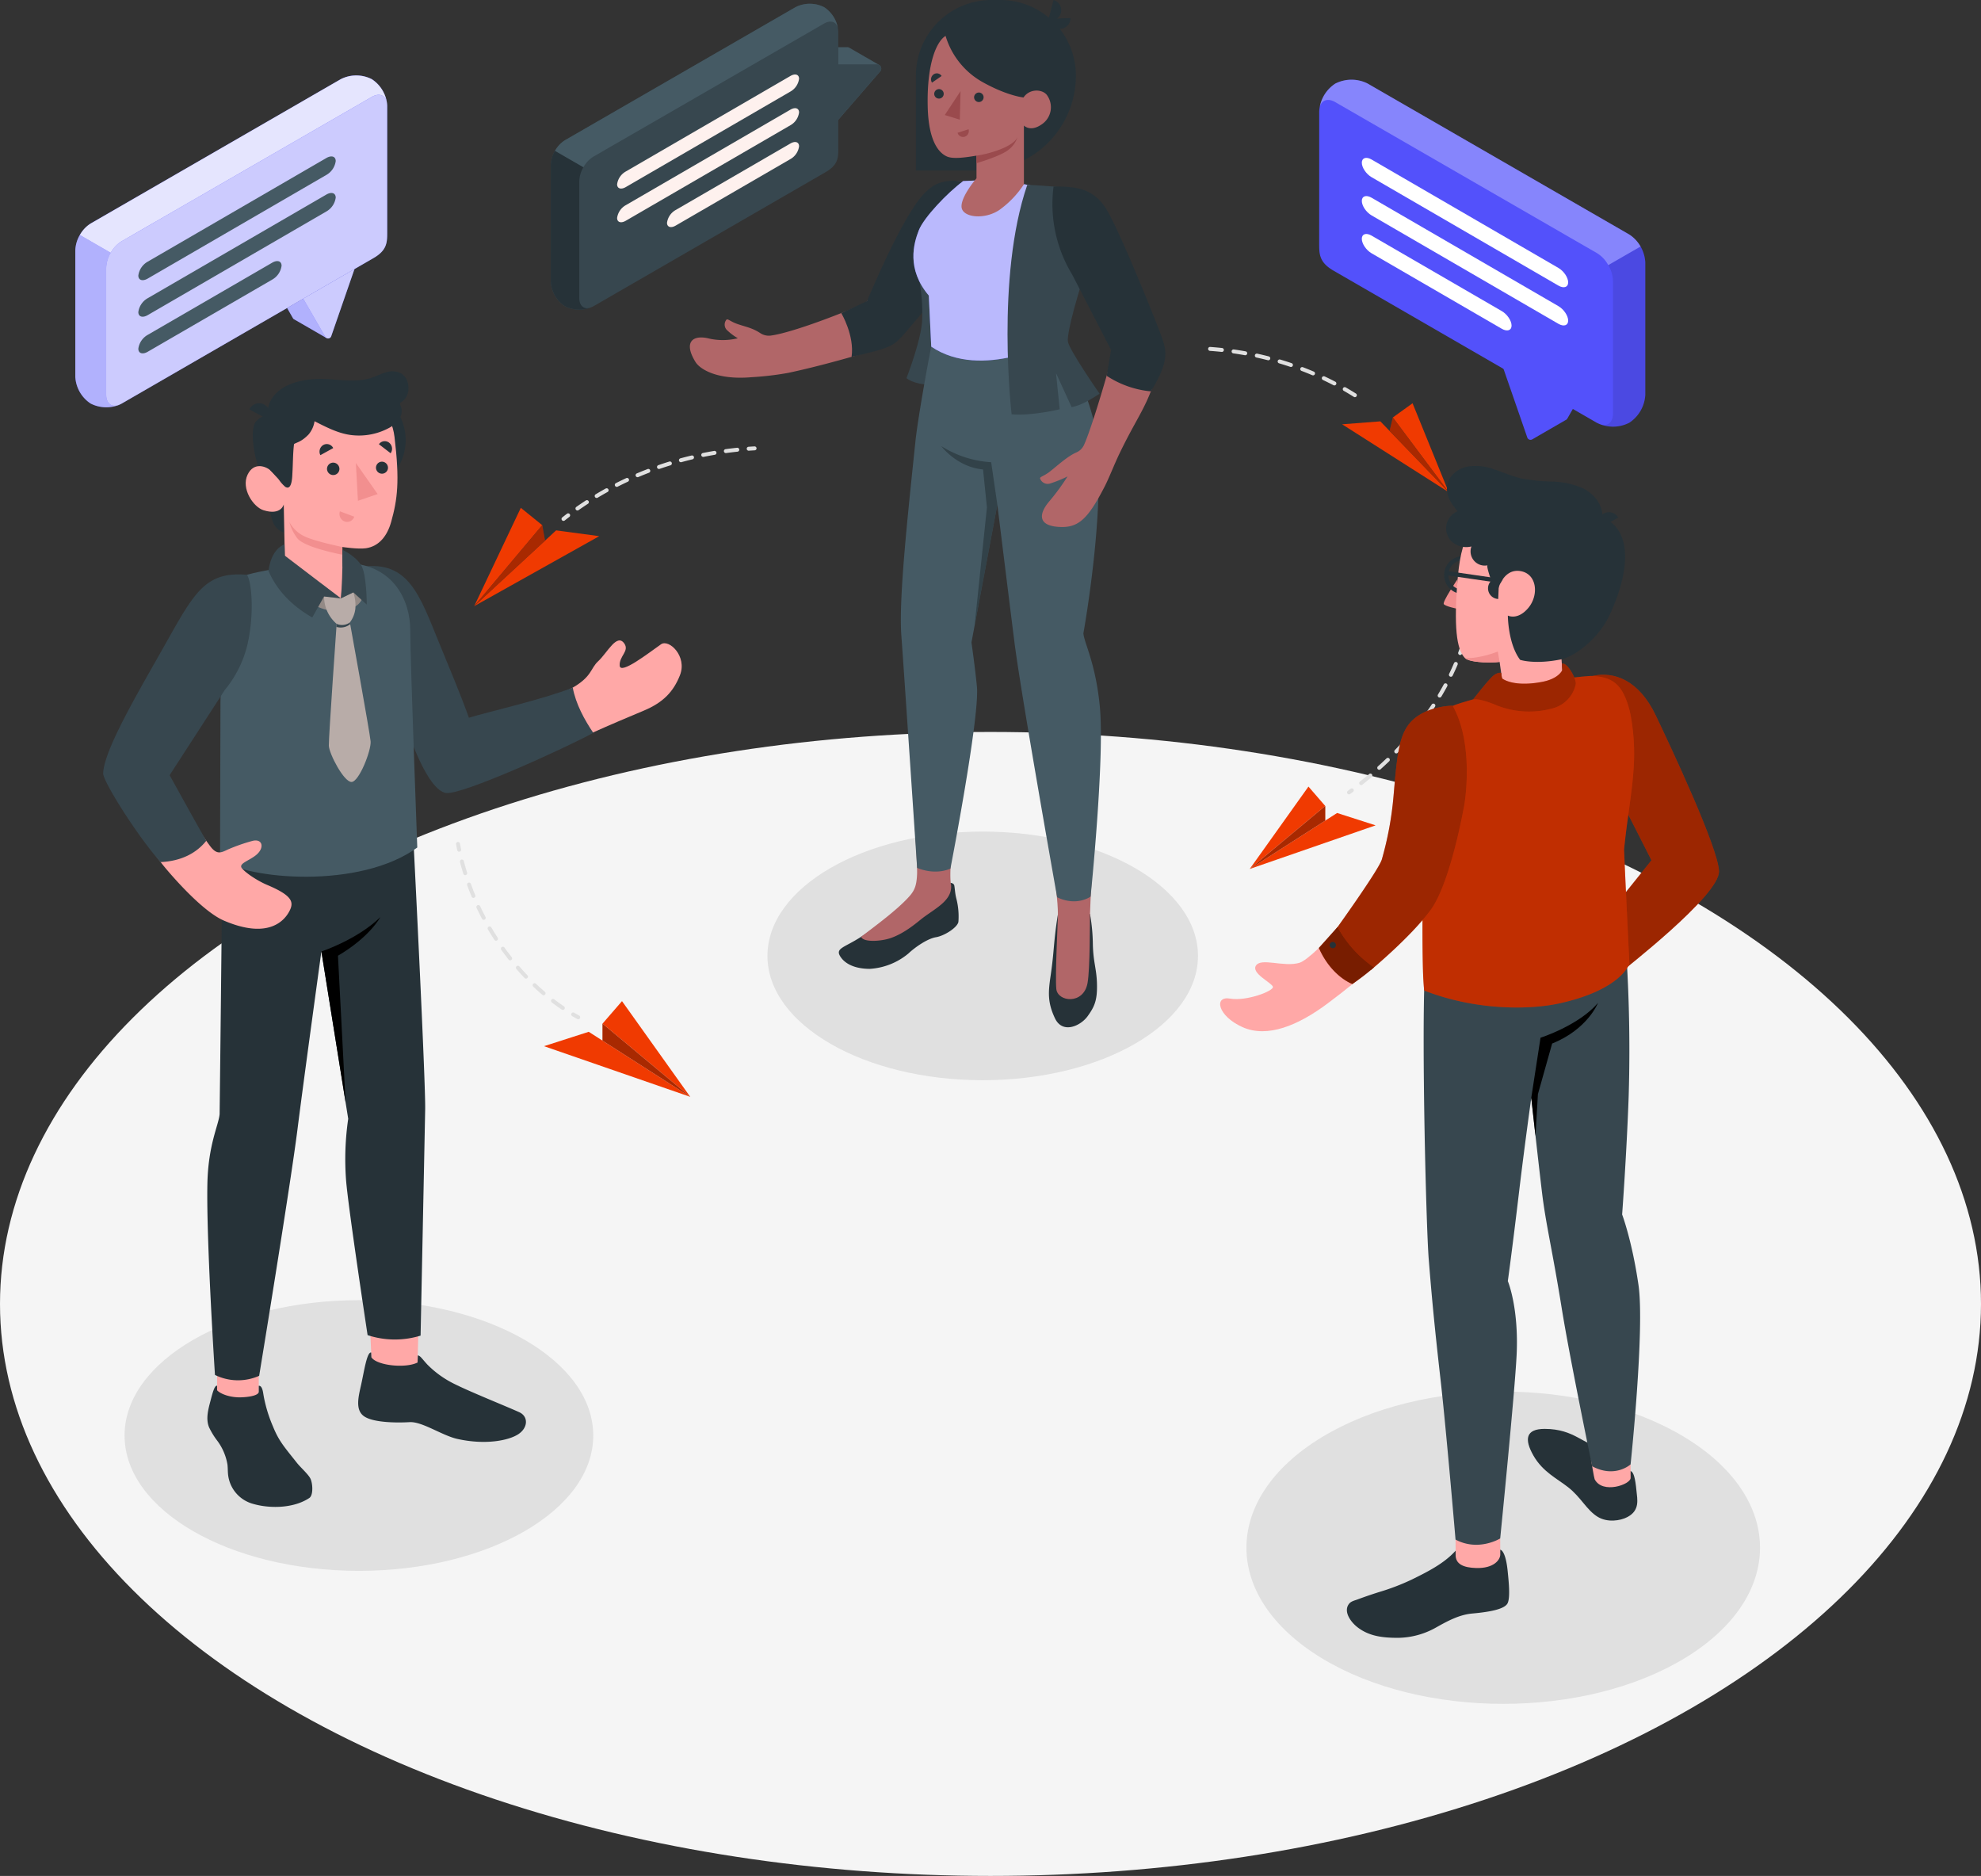 <svg xmlns="http://www.w3.org/2000/svg" width="648" height="613.503" viewBox="0 0 648 613.503"><rect x="0" y="0" width="648" height="613.503" fill="#333333" stroke="none"/><defs><style>.a{fill:#f5f5f5;}.b{fill:#e0e0e0;}.c{fill:#f03a01;}.d,.i{opacity:0.3;}.e{fill:#5351fb;}.f,.h{opacity:0.1;}.g,.i,.k,.l,.m{fill:#fff;}.j,.l{opacity:0.55;}.k{opacity:0.7;}.m{opacity:0.85;}.n{fill:#455a64;}.o{fill:#37474f;}.p,.y{fill:#263238;}.q{fill:#fef1ee;}.r,.v{opacity:0.35;}.s{fill:#ffa8a7;}.t{fill:#f28f8f;}.ac,.u{opacity:0.2;}.w{opacity:0.5;}.x{fill:#b16668;}.y,.z{opacity:0.6;}.aa{fill:#9a4a4d;}.ab{fill:#b8aca8;}</style></defs><g transform="translate(-23.48 -38.759)"><g transform="translate(23.48 278.139)"><ellipse class="a" cx="324" cy="187.062" rx="324" ry="187.062"/></g><g transform="translate(64.226 310.72)"><ellipse class="b" cx="70.416" cy="40.655" rx="70.416" ry="40.655" transform="translate(210.293)"/><path class="b" d="M341.3,453.224c-32.806-19.941-32.806-52.272,0-72.213s85.993-19.941,118.8,0,32.8,52.272,0,72.213S374.1,473.165,341.3,453.224Z" transform="translate(50.274 -182.911)"/><ellipse class="b" cx="76.657" cy="44.258" rx="76.657" ry="44.258" transform="translate(0 153.25)"/></g><g transform="translate(172.656 152.22)"><g transform="translate(289.839 18.421)"><path class="c" d="M374.067,161.018l-22.358-23.162-12.5.967Z" transform="translate(-339.205 -131.943)"/><path class="c" d="M369.409,162.679l-18.275-24.43,6.456-4.645Z" transform="translate(-334.546 -133.604)"/><path class="c" d="M351.428,136.944l-1.049,4.411L369.7,161.375Z" transform="translate(-334.841 -132.3)"/><path class="d" d="M351.428,136.944l-1.049,4.411L369.7,161.375Z" transform="translate(-334.841 -132.3)"/></g><g transform="translate(5.938 52.616)"><path class="c" d="M135.032,188.286l26.8-24.788,14.1,1.9Z" transform="translate(-135.032 -156.126)"/><path class="c" d="M135.032,190.356l22.26-26.486-7.012-5.673Z" transform="translate(-135.032 -158.196)"/><path class="c" d="M157.293,162.276l.9,5.062-23.164,21.424Z" transform="translate(-135.032 -156.603)"/><path class="d" d="M157.293,162.276l.9,5.062-23.164,21.424Z" transform="translate(-135.032 -156.603)"/></g><g transform="translate(259.621 143.781)"><path class="c" d="M317.473,248.275l28.583-18.305,12.591,4.042Z" transform="translate(-317.473 -221.333)"/><path class="c" d="M317.473,250.7l24.7-20.6-5.49-6.339Z" transform="translate(-317.473 -223.759)"/><path class="c" d="M342.177,228.318V233.1l-24.7,15.821Z" transform="translate(-317.473 -221.979)"/><path class="d" d="M342.177,228.318V233.1l-24.7,15.821Z" transform="translate(-317.473 -221.979)"/></g><g transform="translate(28.772 213.947)"><path class="c" d="M199.288,302.7l-33.207-21.267-14.628,4.7Z" transform="translate(-151.454 -271.402)"/><path class="c" d="M193.915,305.519l-28.7-23.935,6.378-7.365Z" transform="translate(-146.08 -274.219)"/><path class="c" d="M165.214,279.516v5.554l28.7,18.381Z" transform="translate(-146.08 -272.151)"/><path class="d" d="M165.214,279.516v5.554l28.7,18.381Z" transform="translate(-146.08 -272.151)"/></g><g transform="translate(0 161.899)"><path class="b" d="M131.778,239.972a.64.64,0,0,1-.628-.515q-.2-.949-.377-1.909a.645.645,0,0,1,.516-.751.653.653,0,0,1,.751.516q.175.947.368,1.883a.642.642,0,0,1-.5.761A.6.6,0,0,1,131.778,239.972Z" transform="translate(-130.762 -236.789)"/><g transform="translate(1.275 5.752)"><path class="b" d="M165.34,290.094a.64.64,0,0,1-.36-.11c-1.1-.74-2.186-1.524-3.245-2.33a.644.644,0,0,1,.781-1.025c1.037.793,2.109,1.561,3.184,2.287a.644.644,0,0,1-.36,1.178Zm-6.3-4.794a.646.646,0,0,1-.417-.154c-1-.848-2-1.746-2.969-2.67a.643.643,0,1,1,.884-.934c.959.908,1.943,1.791,2.919,2.624a.644.644,0,0,1-.417,1.135Zm-5.751-5.44a.643.643,0,0,1-.464-.2c-.9-.941-1.808-1.933-2.689-2.948a.644.644,0,0,1,.972-.844c.869,1,1.758,1.973,2.648,2.9a.645.645,0,0,1-.466,1.089Zm-5.195-5.975a.645.645,0,0,1-.5-.245c-.812-1.028-1.62-2.1-2.4-3.187a.643.643,0,1,1,1.046-.749c.77,1.071,1.566,2.126,2.365,3.137a.645.645,0,0,1-.5,1.044Zm-4.618-6.43a.642.642,0,0,1-.54-.293c-.722-1.108-1.427-2.25-2.1-3.391a.643.643,0,1,1,1.108-.652q1.005,1.706,2.068,3.341a.645.645,0,0,1-.54,1Zm-4.01-6.825a.643.643,0,0,1-.569-.343c-.62-1.176-1.219-2.376-1.781-3.569a.644.644,0,0,1,1.165-.549c.553,1.176,1.143,2.36,1.755,3.517a.644.644,0,0,1-.268.87A.634.634,0,0,1,139.469,260.631Zm-3.371-7.165a.643.643,0,0,1-.594-.4c-.5-1.211-.991-2.463-1.446-3.718a.645.645,0,1,1,1.212-.438c.446,1.236.926,2.468,1.423,3.66a.646.646,0,0,1-.346.843A.634.634,0,0,1,136.1,253.466Zm-2.692-7.443a.645.645,0,0,1-.616-.453c-.394-1.268-.761-2.559-1.09-3.836a.643.643,0,1,1,1.246-.323c.327,1.258.687,2.529,1.075,3.778a.643.643,0,0,1-.425.805A.6.6,0,0,1,133.406,246.023Z" transform="translate(-131.679 -240.925)"/></g><g transform="translate(37.647 55.744)"><path class="b" d="M160.162,279.113a.637.637,0,0,1-.306-.078q-.849-.459-1.7-.957a.645.645,0,0,1,.652-1.112q.832.488,1.663.937a.644.644,0,0,1-.307,1.21Z" transform="translate(-157.837 -276.878)"/></g></g><g transform="translate(34.507 32.526)"><g transform="translate(60.576)"><path class="b" d="M199.784,145.158a.644.644,0,0,1-.043-1.286c.644-.046,1.292-.088,1.937-.124a.67.67,0,0,1,.679.608.643.643,0,0,1-.608.679q-.959.054-1.919.121C199.815,145.157,199.8,145.158,199.784,145.158Z" transform="translate(-199.143 -143.748)"/></g><g transform="translate(4.565 0.449)"><path class="b" d="M159.506,164.582a.644.644,0,0,1-.371-1.171q1.545-1.085,3.13-2.116a.644.644,0,0,1,.7,1.08q-1.564,1.018-3.09,2.09A.648.648,0,0,1,159.506,164.582Zm6.289-4.092a.644.644,0,0,1-.331-1.2q1.621-.972,3.273-1.886a.644.644,0,0,1,.623,1.128q-1.633.9-3.233,1.86A.643.643,0,0,1,165.8,160.49Zm6.572-3.629a.645.645,0,0,1-.291-1.219q1.681-.851,3.394-1.648a.644.644,0,0,1,.544,1.167q-1.694.788-3.357,1.63A.627.627,0,0,1,172.367,156.861Zm6.8-3.161a.644.644,0,0,1-.25-1.238q1.738-.736,3.5-1.413a.644.644,0,1,1,.462,1.2q-1.744.67-3.461,1.4A.668.668,0,0,1,179.17,153.7Zm7.008-2.691a.644.644,0,0,1-.21-1.253q1.781-.617,3.587-1.172a.644.644,0,1,1,.38,1.231q-1.785.549-3.547,1.158A.648.648,0,0,1,186.179,151.01Zm7.171-2.212a.644.644,0,0,1-.17-1.265q1.821-.494,3.657-.93a.643.643,0,1,1,.3,1.251q-1.819.432-3.618.922A.644.644,0,0,1,193.349,148.8Zm7.3-1.733a.644.644,0,0,1-.127-1.275q1.846-.375,3.71-.692a.656.656,0,0,1,.744.527.644.644,0,0,1-.527.742q-1.844.315-3.671.684A.575.575,0,0,1,200.648,147.065Zm7.4-1.257a.644.644,0,0,1-.086-1.282q1.869-.257,3.749-.45a.644.644,0,1,1,.132,1.281q-1.858.194-3.706.445A.638.638,0,0,1,208.048,145.808Z" transform="translate(-158.862 -144.071)"/></g><g transform="translate(0 21.898)"><path class="b" d="M156.223,161.968a.644.644,0,0,1-.4-1.15q.761-.6,1.534-1.19a.644.644,0,0,1,.78,1.025q-.763.58-1.516,1.176A.654.654,0,0,1,156.223,161.968Z" transform="translate(-155.579 -159.497)"/></g></g><g transform="translate(291.449 57.648)"><path class="b" d="M341.006,250.5a.644.644,0,0,1-.382-1.161l.923-.684a.643.643,0,1,1,.769,1.032l-.927.687A.634.634,0,0,1,341.006,250.5Zm3.988-3.044a.644.644,0,0,1-.4-1.149q1.5-1.193,2.973-2.436a.644.644,0,1,1,.831.983q-1.489,1.258-3,2.461A.652.652,0,0,1,344.994,247.46Zm5.9-4.993a.644.644,0,0,1-.43-1.122q1.427-1.285,2.816-2.621a.644.644,0,0,1,.893.927q-1.406,1.352-2.848,2.649A.639.639,0,0,1,350.892,242.467Zm5.574-5.36a.644.644,0,0,1-.462-1.093q1.337-1.377,2.632-2.8a.644.644,0,0,1,.954.866q-1.31,1.441-2.663,2.835A.649.649,0,0,1,356.467,237.107Zm5.189-5.727a.644.644,0,0,1-.492-1.06q1.239-1.466,2.422-2.981a.643.643,0,1,1,1.014.793q-1.2,1.533-2.45,3.02A.647.647,0,0,1,361.656,231.379Zm4.753-6.093a.645.645,0,0,1-.521-1.022q1.118-1.554,2.176-3.159a.643.643,0,0,1,1.075.708q-1.07,1.627-2.207,3.205A.645.645,0,0,1,366.409,225.286Zm4.249-6.455a.644.644,0,0,1-.552-.975q.984-1.641,1.9-3.333a.644.644,0,0,1,1.133.613q-.924,1.712-1.926,3.383A.644.644,0,0,1,370.658,218.831Zm3.671-6.8a.633.633,0,0,1-.279-.065.642.642,0,0,1-.3-.859c.555-1.151,1.089-2.325,1.584-3.49a.644.644,0,1,1,1.185.5c-.5,1.185-1.044,2.378-1.61,3.547A.645.645,0,0,1,374.329,212.033Zm3.022-7.11a.654.654,0,0,1-.222-.04.644.644,0,0,1-.382-.826c.445-1.21.861-2.432,1.236-3.631a.643.643,0,1,1,1.228.382c-.381,1.221-.8,2.463-1.254,3.692A.645.645,0,0,1,377.351,204.923Zm2.3-7.377a.645.645,0,0,1-.623-.8c.317-1.243.6-2.5.852-3.731a.644.644,0,1,1,1.263.253c-.253,1.254-.545,2.532-.869,3.8A.642.642,0,0,1,379.652,197.547Zm1.524-7.567a.556.556,0,0,1-.095-.008.641.641,0,0,1-.542-.73c.185-1.264.339-2.545.455-3.8a.672.672,0,0,1,.7-.583.645.645,0,0,1,.583.7c-.12,1.279-.275,2.581-.466,3.868A.643.643,0,0,1,381.176,189.98Zm.717-7.685h-.026a.644.644,0,0,1-.617-.669q.06-1.481.061-2.98l-.007-.848a.647.647,0,0,1,.638-.651h.007a.646.646,0,0,1,.644.638l.007.854c0,1.025-.021,2.034-.064,3.04A.644.644,0,0,1,381.893,182.295Zm-.088-7.72a.644.644,0,0,1-.642-.6c-.078-1.265-.192-2.55-.335-3.816a.644.644,0,0,1,1.281-.146c.145,1.289.26,2.595.341,3.882a.646.646,0,0,1-.6.683Zm-.865-7.676a.641.641,0,0,1-.633-.541c-.2-1.24-.439-2.508-.7-3.768a.643.643,0,0,1,1.258-.266c.271,1.279.512,2.567.715,3.828a.644.644,0,0,1-.637.747Z" transform="translate(-340.362 -161.815)"/></g><g transform="translate(246.014)"><path class="b" d="M355.686,136.789a.643.643,0,0,1-.342-.1q-1.623-1.024-3.289-1.977a.644.644,0,0,1,.642-1.117q1.685.966,3.332,2a.644.644,0,0,1-.343,1.19Zm-6.7-3.843a.641.641,0,0,1-.3-.074q-1.7-.884-3.437-1.7A.644.644,0,0,1,345.8,130q1.758.83,3.483,1.726a.645.645,0,0,1-.3,1.217ZM342,129.654a.666.666,0,0,1-.25-.051q-1.769-.751-3.563-1.431a.644.644,0,0,1,.457-1.2q1.817.69,3.607,1.449a.644.644,0,0,1-.252,1.238Zm-7.219-2.741a.627.627,0,0,1-.206-.035q-1.821-.613-3.661-1.157a.645.645,0,1,1,.367-1.236q1.861.553,3.7,1.174a.644.644,0,0,1-.2,1.254Zm-7.409-2.193a.58.58,0,0,1-.16-.021q-1.859-.476-3.736-.883a.646.646,0,0,1-.492-.768.653.653,0,0,1,.768-.492q1.9.415,3.781.9a.644.644,0,0,1-.16,1.267Zm-7.546-1.642a.791.791,0,0,1-.114-.01q-1.892-.342-3.791-.612a.644.644,0,0,1-.548-.729.655.655,0,0,1,.73-.546q1.921.275,3.835.619a.644.644,0,0,1-.113,1.278Zm-7.645-1.093a.61.61,0,0,1-.071,0q-1.909-.2-3.822-.339a.64.64,0,0,1-.6-.686.618.618,0,0,1,.686-.6q1.938.136,3.871.342a.644.644,0,0,1-.067,1.285Z" transform="translate(-307.687 -120.356)"/></g></g><g transform="translate(48.113 39.983)"><g transform="translate(406.888 24.836)"><g transform="translate(60.075 93.956)"><g transform="translate(9.643 9.629)"><path class="e" d="M383.954,146.014l10.924-6.309a1.048,1.048,0,0,0,.512-.453l2.012-3.51-6.487-3.747.2.573Z" transform="translate(-383.954 -131.995)"/></g><g class="f" transform="translate(9.643 9.629)"><path class="e" d="M383.954,146.014l10.924-6.309a1.048,1.048,0,0,0,.512-.453l2.012-3.51-6.487-3.747.2.573Z" transform="translate(-383.954 -131.995)"/></g><path class="e" d="M394.612,135.235l-7.56,13.094a1.128,1.128,0,0,1-2.043-.195l-7.99-23.064Z" transform="translate(-377.019 -125.07)"/></g><path class="e" d="M333.816,67.905a11.671,11.671,0,0,1,5.282-9.15l0,.008a11.671,11.671,0,0,1,10.565,0L435.2,108.1a11.68,11.68,0,0,1,5.282,9.151v43.32a11.68,11.68,0,0,1-5.282,9.151l0-.008a11.682,11.682,0,0,1-10.566,0l-86.034-49.7c-4.747-2.706-4.79-5.422-4.79-8.792Z" transform="translate(-333.815 -57.5)"/><g transform="translate(13.933 25.57)"><g transform="translate(0 12.495)"><path class="g" d="M408.141,120.865l-61.1-35.449c-1.769-1.021-3.2-.555-3.2,1.043s1.434,3.717,3.2,4.737l61.1,35.448c1.767,1.022,3.2.555,3.2-1.04S409.909,121.886,408.141,120.865Z" transform="translate(-343.835 -84.875)"/><path class="g" d="M389.627,119.012l-42.59-24.686c-1.769-1.021-3.2-.555-3.2,1.041s1.434,3.718,3.2,4.739l42.59,24.686c1.767,1.021,3.2.555,3.2-1.041S391.394,120.034,389.627,119.012Z" transform="translate(-343.835 -81.395)"/></g><path class="g" d="M408.141,111.879l-61.1-35.449c-1.769-1.021-3.2-.553-3.2,1.043s1.434,3.717,3.2,4.737l61.1,35.448c1.767,1.022,3.2.555,3.2-1.04S409.909,112.9,408.141,111.879Z" transform="translate(-343.835 -75.889)"/></g><path class="h" d="M414.724,145.256a11.68,11.68,0,0,1-5.283,9.151l0-.008a11.814,11.814,0,0,1-9.663.442c2.486.94,4.38-.48,4.38-3.493v-43.32a10.807,10.807,0,0,0-1.548-5.207l10.561-6.09a10.783,10.783,0,0,1,1.548,5.206Z" transform="translate(-308.055 -42.181)"/><path class="i" d="M333.94,66.4c.616-2.243,2.661-2.958,5.1-1.553L424.6,114.2a10.473,10.473,0,0,1,3.721,3.943l10.555-6.085a10.658,10.658,0,0,0-3.721-3.943l-85.528-49.35a11.748,11.748,0,0,0-10.573,0l-.007,0A11.645,11.645,0,0,0,333.94,66.4Z" transform="translate(-333.766 -57.497)"/></g><g transform="translate(0 23.445)"><g transform="translate(69.265 72.443)"><path class="e" d="M103.869,122.005l-10.447-6.033a1.007,1.007,0,0,1-.491-.434l-1.923-3.357,6.2-3.583-.189.548Z" transform="translate(-91.008 -108.598)"/></g><g class="j" transform="translate(69.265 72.443)"><path class="g" d="M103.869,122.005l-10.447-6.033a1.007,1.007,0,0,1-.491-.434l-1.923-3.357,6.2-3.583-.189.548Z" transform="translate(-91.008 -108.598)"/></g><path class="e" d="M94.79,111.7l7.231,12.523a1.079,1.079,0,0,0,1.954-.185l7.641-22.059Z" transform="translate(-20.266 -38.742)"/><path class="k" d="M94.79,111.7l7.231,12.523a1.079,1.079,0,0,0,1.954-.185l7.641-22.059Z" transform="translate(-20.266 -38.742)"/><path class="e" d="M143.213,66.452A11.17,11.17,0,0,0,138.16,57.7l0,.008a11.164,11.164,0,0,0-10.1,0L46.247,104.9a11.167,11.167,0,0,0-5.052,8.75v41.431a11.172,11.172,0,0,0,5.052,8.752l0-.008a11.173,11.173,0,0,0,10.1,0l82.284-47.534c4.539-2.586,4.58-5.185,4.58-8.407Z" transform="translate(-41.195 -56.5)"/><path class="k" d="M140.379,64.745v41.431c0,3.227-.042,5.825-4.582,8.41l-82.29,47.536a8.04,8.04,0,0,1-.866.419c-.042.014-.071.029-.113.043a.581.581,0,0,1-.139.056,1.1,1.1,0,0,1-.2.07l.085-.042c-2.194.629-3.814-.741-3.814-3.465V117.77a10.4,10.4,0,0,1,1.467-4.986l.014.014a9.889,9.889,0,0,1,3.562-3.772l81.829-47.2c2.333-1.34,4.288-.656,4.875,1.481a10.589,10.589,0,0,0-.755-2.431A9.438,9.438,0,0,1,140.379,64.745Z" transform="translate(-38.356 -54.791)"/><path class="l" d="M41.2,140.43a11.17,11.17,0,0,0,5.053,8.752l0-.008a11.292,11.292,0,0,0,9.241.423c-2.378.9-4.19-.459-4.19-3.34V104.825a10.333,10.333,0,0,1,1.479-4.979l-10.1-5.826A10.333,10.333,0,0,0,41.2,99Z" transform="translate(-41.195 -41.849)"/><path class="m" d="M142.627,65.013c-.59-2.144-2.546-2.828-4.879-1.485l-81.823,47.2a10.012,10.012,0,0,0-3.56,3.771l-10.1-5.819a10.183,10.183,0,0,1,3.558-3.771l81.8-47.2a11.23,11.23,0,0,1,10.112,0l.007,0A11.144,11.144,0,0,1,142.627,65.013Z" transform="translate(-40.775 -56.497)"/><g transform="translate(20.617 38.438)"><path class="n" d="M59.084,118.564l58.44-33.9c1.691-.976,3.062-.531,3.062,1a6.132,6.132,0,0,1-3.062,4.533l-58.44,33.9c-1.691.976-3.062.531-3.062-1A6.13,6.13,0,0,1,59.084,118.564Z" transform="translate(-56.022 -84.143)"/><path class="n" d="M59.084,124.295l40.732-23.609c1.692-.976,3.062-.53,3.062,1a6.126,6.126,0,0,1-3.062,4.532L59.084,129.822c-1.691.976-3.062.531-3.062-1A6.13,6.13,0,0,1,59.084,124.295Z" transform="translate(-56.022 -77.885)"/></g><g transform="translate(20.617 26.487)"><path class="n" d="M59.084,109.97l58.44-33.9c1.691-.978,3.062-.531,3.062,1a6.135,6.135,0,0,1-3.062,4.533l-58.44,33.9c-1.691.976-3.062.53-3.062-1A6.13,6.13,0,0,1,59.084,109.97Z" transform="translate(-56.022 -75.548)"/></g></g><g transform="translate(155.538)"><path class="n" d="M228.5,50.032a1.368,1.368,0,0,0-.694-.182H215.137l-5.231,3.02v18.12l5.231-3.02,4.521-5.22V76.615l5.231-3.019L238.6,57.764a1.386,1.386,0,0,0-.355-2.107C238.047,55.543,229.2,50.439,228.5,50.032Z" transform="translate(-130.852 -35.652)"/><path class="o" d="M216.919,75.034l5.231-3.019,13.71-15.832a1.383,1.383,0,0,0-1.046-2.287H222.15l-5.231,3.02Z" transform="translate(-128.113 -34.072)"/><path class="o" d="M247.094,48.812a10.3,10.3,0,0,0-4.658-8.068l0,.008a10.3,10.3,0,0,0-9.315,0l-75.414,43.5a10.3,10.3,0,0,0-4.658,8.068v38.191a10.294,10.294,0,0,0,4.658,8.066l0-.007a10.3,10.3,0,0,0,9.315,0l75.849-43.817c4.185-2.385,4.223-4.779,4.223-7.749Z" transform="translate(-153.053 -39.639)"/><path class="p" d="M153.053,117.005a10.294,10.294,0,0,0,4.658,8.066l0-.007a10.413,10.413,0,0,0,8.518.391c-2.191.829-3.861-.424-3.861-3.08V84.184a9.522,9.522,0,0,1,1.364-4.59l-9.311-5.37a9.522,9.522,0,0,0-1.364,4.59Z" transform="translate(-153.053 -26.134)"/><path class="n" d="M246.554,47.486c-.544-1.977-2.346-2.607-4.5-1.368L166.632,89.625A9.221,9.221,0,0,0,163.35,93.1l-9.305-5.365a9.38,9.38,0,0,1,3.28-3.476l75.4-43.507a10.353,10.353,0,0,1,9.322,0l.007,0A10.272,10.272,0,0,1,246.554,47.486Z" transform="translate(-152.666 -39.637)"/><g transform="translate(21.693 23.141)"><g transform="translate(0 11.016)"><path class="q" d="M171.477,95.933,225.347,64.68c1.559-.9,2.821-.488,2.821.919a5.648,5.648,0,0,1-2.821,4.177l-53.871,31.251c-1.559.9-2.823.489-2.823-.918A5.65,5.65,0,0,1,171.477,95.933Z" transform="translate(-168.654 -64.203)"/><path class="q" d="M183.216,94.4l37.548-21.763c1.559-.9,2.821-.489,2.821.919a5.648,5.648,0,0,1-2.821,4.177L183.216,99.5c-1.559.9-2.823.488-2.823-.919A5.653,5.653,0,0,1,183.216,94.4Z" transform="translate(-164.07 -61.094)"/></g><path class="q" d="M171.477,88.011l53.871-31.253c1.559-.9,2.821-.488,2.821.919a5.648,5.648,0,0,1-2.821,4.177L171.477,93.105c-1.559.9-2.823.489-2.823-.918A5.65,5.65,0,0,1,171.477,88.011Z" transform="translate(-168.654 -56.281)"/></g></g></g><g transform="translate(422.596 191.118)"><g transform="translate(121.772 68.308)"><path class="c" d="M398.085,197.85c7.175-1.6,15.245,1.447,20.709,12.884,5.232,10.953,20.355,43.19,20.7,50.928.361,8.025-32.3,33.006-31.384,32.572.282-.133-7.3-15.444-7.3-15.444l16.6-20.655-9.4-18.5Z" transform="translate(-398.085 -197.455)"/><g class="r"><path d="M398.085,197.85c7.175-1.6,15.245,1.447,20.709,12.884,5.232,10.953,20.355,43.19,20.7,50.928.361,8.025-32.3,33.006-31.384,32.572.282-.133-7.3-15.444-7.3-15.444l16.6-20.655-9.4-18.5Z" transform="translate(-398.085 -197.455)"/></g></g><g transform="translate(41.467 147.501)"><g transform="translate(59.2 167.444)"><path class="p" d="M416.513,388.6c.954.355,1.5,2.151,1.92,6.537.261,2.716,1.187,6.309-2.955,8.514-2.357,1.254-6.6,1.877-9.793-.1-3.586-2.225-5.4-6.339-9.61-9.639-3.69-2.892-8.292-5.03-11.32-10.3-3.137-5.458-2.5-8.777,3.622-8.784,9.841-.011,12.79,5.423,17.85,5.536C409.054,380.428,415.56,388.242,416.513,388.6Z" transform="translate(-382.907 -374.828)"/></g><g transform="translate(79.85 177.438)"><path class="s" d="M410.7,383.628l.022,4.423c0,2.165-9.2,5.387-11.772.448-.2-.425-1.194-6.484-1.194-6.484Z" transform="translate(-397.758 -382.015)"/></g><g transform="translate(0 206.968)"><path class="p" d="M390.5,403.252s1.747,0,2.435,7.136c.261,2.717.912,8.292-.014,10.308s-5.957,2.909-11.6,3.415c-4.209.378-8.009,2.413-11.912,4.616a25.847,25.847,0,0,1-12.071,3.327c-5.331.042-9.848-.533-13.648-3.539-2.025-1.6-4.586-4.972-2.71-7.516.669-.907,1.829-1.121,2.846-1.5q3.56-1.324,7.187-2.456a73.681,73.681,0,0,0,10.558-4.051c4.978-2.453,10.526-5.2,14.287-9.394Z" transform="translate(-340.333 -403.252)"/></g><g transform="translate(35.532 203.276)"><path class="s" d="M380.5,400.6s0,3.283.026,5.159-2.175,4.682-7.911,4.507c-4.028-.124-6.845-1.193-6.7-4.509l-.024-4.782Z" transform="translate(-365.886 -400.597)"/></g><g transform="translate(25.101)"><path class="o" d="M428.655,374.749c-2.1-14.442-5.341-23.01-5.341-23.01s1.478-19.881,2.14-38.73a500.072,500.072,0,0,0-1.61-57.9s-64.051-6.074-65.1,17.46.474,83.409,1.3,93.74,1.662,20.019,3.848,39.247c1.883,16.561,4.924,52.5,4.924,52.5,7.523,4.017,14.611-.374,14.611-.374s4.826-48.257,5.378-60.181c.715-15.455-2.887-23.985-2.887-23.985s1.37-9.727,3.746-29.719c1.68-14.126,3.927-30.214,3.927-30.214s2.186,19.915,3.517,31.014c1.235,10.291,3.32,18.427,6.409,37.61,2.679,16.642,9.993,51.871,9.993,51.871,7.524,4.018,12.567-.622,12.567-.622S430.754,389.189,428.655,374.749Z" transform="translate(-358.384 -254.408)"/></g><path d="M383.7,305.684l3.03-19.662s12.463-3.964,18.8-11.383c0,0-3.38,8.636-15,13.283l-4.653,16.557-.8,13.66Z" transform="translate(-323.396 -246.507)"/></g><g transform="translate(73.121)"><path class="s" d="M376.139,194.795l2.991,21.017,18.906-.654L396.219,190.6Z" transform="translate(-358.004 -131.824)"/><g transform="translate(0 37.027)"><path class="t" d="M367.659,174.959s-5.074,7.439-4.52,8.186,4.187,1.471,4.187,1.471Z" transform="translate(-363.097 -174.959)"/></g><g transform="translate(0.147 29.53)"><path class="p" d="M369.283,181.921a6.177,6.177,0,1,1,6.273-6.079A6.186,6.186,0,0,1,369.283,181.921Zm.174-10.979a4.8,4.8,0,1,0,4.726,4.878A4.808,4.808,0,0,0,369.456,170.942Z" transform="translate(-363.202 -169.567)"/></g><g transform="translate(3.991 15.603)"><path class="s" d="M380.623,160.4c-10.059,1.956-13.023,6.317-14.219,22.229-1.25,16.626.366,21.884,2.517,24.16,1.452,1.535,9.649,1.938,13.8.864,5.2-1.347,16.968-5.309,22.582-13.594,6.6-9.746,8.507-23.067,1.691-28.651C397.406,157.544,384.717,159.6,380.623,160.4Z" transform="translate(-365.967 -159.551)"/></g><path class="t" d="M379.44,195.4c-4.327.478-10.147-.014-11.349-1.285,4.833.3,10.758-2.118,10.758-2.118Z" transform="translate(-361.146 -131.278)"/><g transform="translate(0.807)"><path class="p" d="M363.677,168.685a6.147,6.147,0,0,0,1.453,4,7.03,7.03,0,0,0,6.825,2,4.647,4.647,0,0,0,5.291,6.164c-.477.12.8,3.827.927,4.2a5.108,5.108,0,0,0,2.642,3.209s1.76-6.41,7.172-5.516c5.447.9,6.074,7.873,2.567,12.047s-6.69,2.5-6.69,2.5.024,9.2,4.016,14.475c0,0,4.615,1.574,13.175-.108,5.26-1.036,12.779-7.473,16.006-14.364,6.826-14.577,7.5-27.781-1.816-31.888-.371-.175-.507-1.976-.613-2.361a11.233,11.233,0,0,0-1.21-2.942,12.3,12.3,0,0,0-5.2-4.53,26.778,26.778,0,0,0-9.909-2.112,61.944,61.944,0,0,1-10.13-1.033c-2.984-.7-5.8-1.976-8.711-2.923a17.26,17.26,0,0,0-9.037-.893c-2.99.674-5.787,2.9-6.371,5.905-.656,3.38,1.308,6.189,3.346,8.659a6.13,6.13,0,0,0-3.569,4.171A5.854,5.854,0,0,0,363.677,168.685Z" transform="translate(-363.677 -148.33)"/></g><g transform="translate(14.507 15.147)"><g transform="translate(36.07)"><path class="p" d="M399.926,164.428l6.054-3.443a3.482,3.482,0,1,0-6.054,3.443Z" transform="translate(-399.47 -159.223)"/></g><g transform="translate(0 21.424)"><path class="p" d="M376.865,181.592l.295-6.958a3.482,3.482,0,0,0-.295,6.958Z" transform="translate(-373.53 -174.631)"/></g></g><path class="p" d="M363.639,173.019l18.612,2.708-.772,1.3-17.862-2.605Z" transform="translate(-362.893 -138.689)"/></g><g transform="translate(66.185 64.657)"><g transform="translate(0 4.043)"><path class="c" d="M425.953,209.381c-2.207-8.625-5.321-11.442-12.83-11.643a96.1,96.1,0,0,0-11.543,1.474c-.79,3.643-10.209,6.124-19.745,4.153-2.835.829-10.341,2.87-12.7,3.725-6.747,2.449-10.016,9.453-10.462,31.691,0,0-1.29,52.739.02,61.844,17.009,6.63,34.661,6.332,44.408,4.152,20.29-4.541,22.7-12.98,22.7-12.98s-1.064-21.166-1.753-37.263c1.016-10.249,2.546-17.958,3.1-26.133A68.75,68.75,0,0,0,425.953,209.381Z" transform="translate(-358.109 -197.736)"/></g><g class="u" transform="translate(0 4.043)"><path d="M425.953,209.381c-2.207-8.625-5.321-11.442-12.83-11.643a96.1,96.1,0,0,0-11.543,1.474c-.79,3.643-10.209,6.124-19.745,4.153-2.835.829-10.341,2.87-12.7,3.725-6.747,2.449-10.016,9.453-10.462,31.691,0,0-1.29,52.739.02,61.844,17.009,6.63,34.661,6.332,44.408,4.152,20.29-4.541,22.7-12.98,22.7-12.98s-1.064-21.166-1.753-37.263c1.016-10.249,2.546-17.958,3.1-26.133A68.75,68.75,0,0,0,425.953,209.381Z" transform="translate(-358.109 -197.736)"/></g><g transform="translate(16.585)"><path class="c" d="M399.042,194.893l.15,2.022s-1,2.856-6.731,3.921c-9.643,1.79-13.015-1.2-13.015-1.2L379.2,197.9s-.925-.381-2.489.823-6.673,7.813-6.673,7.813,1.837-.537,7.865,2.027a28.753,28.753,0,0,0,18.813.709,10.369,10.369,0,0,0,6.873-7.715C403.828,199.789,400.7,194.17,399.042,194.893Z" transform="translate(-370.036 -194.829)"/><path class="v" d="M399.042,194.893l.15,2.022s-1,2.856-6.731,3.921c-9.643,1.79-13.015-1.2-13.015-1.2L379.2,197.9s-.925-.381-2.489.823-6.673,7.813-6.673,7.813,1.837-.537,7.865,2.027a28.753,28.753,0,0,0,18.813.709,10.369,10.369,0,0,0,6.873-7.715C403.828,199.789,400.7,194.17,399.042,194.893Z" transform="translate(-370.036 -194.829)"/></g></g><g transform="translate(0 78.429)"><path class="s" d="M385.591,205.081c-8.045,1.549-15.106,5.224-14.966,14.763.238,16.176-3.643,28.394-5.993,35.8-2.509,7.909-23.132,31.57-28.22,33.052s-12.387-1.719-14.153.844,5.242,5.69,5.518,7.014-8.6,4.771-14.009,3.836-4.1,5.683,4.057,9.332,18.221-.552,27.888-7.779,29.016-22.668,34-33.311c6.047-12.912,9.426-25,10.167-34.345C391.2,215.082,385.591,205.081,385.591,205.081Z" transform="translate(-310.51 -204.599)"/><g transform="translate(37.757)"><path class="c" d="M375.951,204.734s-8.336,0-13.318,4.952c-4.249,4.223-4.817,11.02-5.992,24.43a109.153,109.153,0,0,1-3.841,20.9c-1,3.407-15.137,23.036-15.137,23.036s5.748,8.571,11.526,13.136c0,0,12.969-10.69,19.569-19.649s11.025-34.4,11.025-34.4S383.22,217.6,375.951,204.734Z" transform="translate(-337.664 -204.734)"/><path class="v" d="M375.951,204.734s-8.336,0-13.318,4.952c-4.249,4.223-4.817,11.02-5.992,24.43a109.153,109.153,0,0,1-3.841,20.9c-1,3.407-15.137,23.036-15.137,23.036s5.748,8.571,11.526,13.136c0,0,12.969-10.69,19.569-19.649s11.025-34.4,11.025-34.4S383.22,217.6,375.951,204.734Z" transform="translate(-337.664 -204.734)"/></g><g transform="translate(32.294 72.385)"><path class="c" d="M339.855,256.791a38.186,38.186,0,0,0,11.91,13.194,87.018,87.018,0,0,1-7.069,5.448s-6.822-2.424-10.96-11.8Z" transform="translate(-333.735 -256.791)"/><path class="w" d="M339.855,256.791a38.186,38.186,0,0,0,11.91,13.194,87.018,87.018,0,0,1-7.069,5.448s-6.822-2.424-10.96-11.8Z" transform="translate(-333.735 -256.791)"/><path class="p" d="M336.378,261.758a1.022,1.022,0,1,0,.484-1.361A1.022,1.022,0,0,0,336.378,261.758Z" transform="translate(-332.742 -255.422)"/></g></g></g><g transform="translate(249.148 38.759)"><g transform="translate(73.934)"><path class="p" d="M238.944,94.535H260.22a31.052,31.052,0,0,0,31.051-31.053h0a24.723,24.723,0,0,0-24.723-24.723h-2.88a24.724,24.724,0,0,0-24.724,24.723Z" transform="translate(-238.944 -38.759)"/></g><path class="x" d="M257.25,94.967c-5.234,9.987-10.2,22.16-14.082,26.2-7.364,3.425-24.188,9.832-30.957,10.714a5.038,5.038,0,0,1-3.4-.8c-2.661-1.745-4.719-2.027-7.525-3-2.2-.761-3.129-1.809-3.54-1.41a2.5,2.5,0,0,0,.229,3.48,18.1,18.1,0,0,0,3.476,2.6,20.583,20.583,0,0,1-9.163.157c-5.858-1.538-8.625,1.279-4.662,7.641,1.418,2.279,7.005,5.926,18.327,4.942a100.638,100.638,0,0,0,12.029-1.422c10.86-2.318,22.455-5.707,29.878-7.923a19.252,19.252,0,0,0,7.208-5c12.484-14.23,18.613-26.844,24.086-36.058l-3.98-13.748C266.333,81.074,261.754,86.373,257.25,94.967Z" transform="translate(-185.773 -22.132)"/><path class="p" d="M261.272,81.374c-6.815-.5-9.4.766-12.5,3.814-7.442,7.321-18.781,35.149-18.971,35.384s-8.414,3.973-8.414,3.973,4.386,7.358,3.371,14.317c0,0,8.055-1.773,10.938-2.876s3.9-1.865,6.612-5,17.873-21.109,17.873-21.109Z" transform="translate(-171.867 -22.159)"/><g transform="translate(48.716 59.006)"><g transform="translate(22.136 31.331)"><path class="o" d="M240.648,103.726a58.628,58.628,0,0,1,1.176,14.821c-.451,6.535-5.1,18.513-5.1,18.513s3.66,3.329,13.621,1.77c8.1-1.268,5.239-25.717.58-30.455A15.335,15.335,0,0,0,240.648,103.726Z" transform="translate(-236.727 -103.726)"/></g><g transform="translate(0 52.464)"><g transform="translate(65.325 140.432)"><path class="p" d="M283.667,253.714a59.927,59.927,0,0,1,.932,9.771c.111,5.932,1.2,8.037,1.346,12.905.164,5.561-.8,7.642-3.053,10.769s-8.18,5.962-10.685.679c-2.534-5.349-2.182-8.746-1.381-14.2.827-5.641.933-8.757,1.413-13.06.423-3.792.929-6.672.929-6.672Z" transform="translate(-266.831 -206.721)"/><path class="x" d="M267.787,220.271l19.538-.353c-.291,13.043-2.362,34.756-2.7,46.993-.064,2.3.058,17.9-.811,22.64-1.306,7.121-9.759,6.16-10.208,1.9s.545-22.47.519-24.348c.074-7.848-3.6-28.331-5.534-42.421C268.495,223.988,267.876,220.947,267.787,220.271Z" transform="translate(-267.787 -219.918)"/></g><g transform="translate(0 140.432)"><path class="p" d="M257.416,246.415s1.009.057,1.169.88c.189.979.231,2.527.638,4.134a23.377,23.377,0,0,1,.7,7.737c-.338,1.82-4.5,4.533-7.339,5.011s-6.857,3.287-9.084,5.383a21.8,21.8,0,0,1-12.631,4.967c-4.746-.035-8.055-1.581-9.618-4.121-1.634-2.654,1.424-2.849,6.85-6.368,1.231-.8,2.634-1.7,4.21-2.734,8.593-5.613,11.74-8.623,14.171-14.236Z" transform="translate(-220.808 -209.571)"/><path class="x" d="M244.363,253.707c.143-4.038-1.926-33.789-1.926-33.789l16.807,1.891c-3.974,23.716-4.3,31.8-3.842,35.249h0a3.372,3.372,0,0,1,.1.993c-.015,4.608-5.216,7.093-9.272,10.165-1.6,1.212-5.721,4.953-10.547,6.6-3.123,1.062-8.9,1.464-9.636-.431,4.936-3.77,11.654-8.695,15.579-13C243.506,259.328,244.219,257.747,244.363,253.707Z" transform="translate(-218.76 -219.918)"/></g><path class="n" d="M285.982,118.924a71.034,71.034,0,0,1,12.3,25.322c5.544,22.4-3.169,70.333-3.169,70.333.275,3.25,3.991,9.644,5.376,23.947,1.635,16.9-3.02,62.139-3.02,62.139S293,304,286.526,300.9c0,0-11.829-66.471-13.948-83.274-1.849-14.663-5.614-45.126-5.614-45.126L258.5,217.544s1.182,8.215,1.787,14.472c.958,9.884-8.666,59.486-8.666,59.486s-4.5,2.376-10.9-.213c0,0-4.265-64.081-5.157-75.988-.918-12.249,2.262-40.811,4.61-63.542.708-6.852,3.962-25.078,5.173-30.947Z" transform="translate(-215.111 -118.924)"/><path class="y" d="M263.252,162.832l-2.019-13.877a34.428,34.428,0,0,1-16.329-5.28s5.029,6.829,13.671,7.648l1.272,12.416-4.041,38.693Z" transform="translate(-211.398 -109.259)"/></g><g transform="translate(24.395)"><path class="e" d="M243.393,118.85c.213,4.077.794,16.7.794,16.7,16.642,11.266,40.642-1.888,40.642-1.888L288.292,110s-8.684-12.159-.534-24.966l-13.008-2.57-15.5-1.271-4.6.209c-5.084,3.729-12.894,11.914-14.527,16.094C238.452,101.762,236,110.144,243.393,118.85Z" transform="translate(-238.351 -81.194)"/></g><g class="z" transform="translate(24.395)"><path class="g" d="M243.393,118.85c.213,4.077.794,16.7.794,16.7,16.642,11.266,40.642-1.888,40.642-1.888L288.292,110s-8.684-12.159-.534-24.966l-13.008-2.57-15.5-1.271-4.6.209c-5.084,3.729-12.894,11.914-14.527,16.094C238.452,101.762,236,110.144,243.393,118.85Z" transform="translate(-238.351 -81.194)"/></g><g transform="translate(55.185 1.439)"><path class="o" d="M266.96,82.229s14.717.651,17.516,1.986,7.453,9.378,3.284,21.079-7.944,25.436-7.517,28.2,10.369,17.049,10.369,17.049c-2.891,1.867-5.957,3.8-9.151,4.394l-5.1-11.13,1.2,11.828s-9.17,2.221-15.722,1.652C261.837,157.288,256.55,112.514,266.96,82.229Z" transform="translate(-260.495 -82.229)"/></g></g><path class="p" d="M271.794,38.759,270.1,45.242a3.253,3.253,0,0,0,4.121-2.272A3.518,3.518,0,0,0,271.794,38.759Z" transform="translate(-152.842 -38.759)"/><path class="p" d="M277.2,43.007l-6.694.245a3.251,3.251,0,0,0,3.359,3.294A3.519,3.519,0,0,0,277.2,43.007Z" transform="translate(-152.684 -37.1)"/><g transform="translate(77.771 11.747)"><path class="x" d="M247.569,47.207c-2.763,1.634-6.179,8.585-5.843,23.156.286,12.35,4.29,15.4,6.3,16.28s5.887.343,9.656-.284v7.411s-5.209,6.05-4.881,9.448,7.521,4.2,12.395.882a31.553,31.553,0,0,0,8-8.374V76.52s2.061,2.187,5.712-.316a6.732,6.732,0,0,0,1.723-9.772c-1.581-1.865-5.62-2-7.562.9,0,0-5.06-.446-13.064-4.843A25.792,25.792,0,0,1,247.569,47.207Z" transform="translate(-241.703 -47.207)"/><g transform="translate(15.193 18.514)"><path class="p" d="M252.632,62.061a1.554,1.554,0,1,0,1.632-1.538A1.581,1.581,0,0,0,252.632,62.061Z" transform="translate(-252.63 -60.522)"/></g><g transform="translate(9.791 30.523)"><path class="aa" d="M252.352,69.158l-3.607,1.15a1.86,1.86,0,0,0,2.344,1.295A1.983,1.983,0,0,0,252.352,69.158Z" transform="translate(-248.745 -69.158)"/></g><g transform="translate(1.113 12.24)"><path class="p" d="M242.817,59.054l3.142-2.178a1.836,1.836,0,0,0-2.61-.535A2.007,2.007,0,0,0,242.817,59.054Z" transform="translate(-242.504 -56.009)"/></g><g transform="translate(2.148 17.391)"><path class="p" d="M243.251,61.253a1.554,1.554,0,1,0,1.632-1.538A1.578,1.578,0,0,0,243.251,61.253Z" transform="translate(-243.248 -59.714)"/></g><g transform="translate(5.604 18.041)"><path class="aa" d="M250.9,60.182l-.247,9.349-4.92-1.524Z" transform="translate(-245.734 -60.182)"/></g><g transform="translate(15.978 33.054)"><path class="aa" d="M253.194,77.077c3.971-.521,12.143-2.869,13.416-6.1a8.364,8.364,0,0,1-2.864,4.123c-2.442,2.091-10.551,4.448-10.551,4.448Z" transform="translate(-253.194 -70.978)"/></g></g><path class="x" d="M308.281,135.373c-2.568-10.026-13.479-31.968-16.576-40.021-3.537-9.2-9.625-12.449-16.2-12.542-2.418,3.122-3.433,18.787,4.021,27.763,3.172,6.681,12.688,25.377,12.688,25.377-.247,1.8-6.893,25.069-9.721,31.19a4.886,4.886,0,0,1-2.506,2.4c-2.938,1.279-6.378,4.491-8.718,6.309-1.831,1.421-3.243,1.632-3.113,2.191a2.636,2.636,0,0,0,3.163,1.682,41.752,41.752,0,0,0,5.818-2.347,72.313,72.313,0,0,1-5.818,7.962c-3.949,4.552-3.813,8.454,3.878,8.574,5.819.09,8.885-3.183,14.041-13.15,1.485-2.873,3.117-7.19,4.895-10.883,4.491-9.329,7.332-13.2,9.785-19.167C307.789,141.3,309.271,139.238,308.281,135.373Z" transform="translate(-153.606 -21.558)"/><path class="p" d="M271.436,82.638c7.282-.067,12.662.59,16.86,6.755s17.186,38.571,18.628,42.769,2.4,7.624-3.653,17.456a31.622,31.622,0,0,1-14.47-5.092l1.461-8.429-12.726-24.663A44.375,44.375,0,0,1,271.436,82.638Z" transform="translate(-152.477 -21.626)"/></g><g transform="translate(57.218 160.204)"><g transform="translate(84.714 63.657)"><path class="s" d="M110.1,172.767c8.275,2.748,10.3,3.355,16.028,12.27,5.5,8.556,11.168,24.371,16.092,37.061,9.1-2.585,28.411-7.083,34.782-10.786s5.74-6.26,8.322-8.638c3-2.759,6.139-9.358,8.584-5.737,1.652,2.446-1.763,4.094-1.549,7.185s9.585-4.238,13.509-6.982c2.6-1.822,8.638,3.885,6.217,10.08-2.146,5.487-5.575,8.962-11.726,11.563-6.5,2.75-9.895,4.126-18.056,7.79-8.528,3.829-43.659,19.385-47.131,17.213-7.92-3.914-15.165-28.393-19.956-38.974S113.582,183.34,110.1,172.767Z" transform="translate(-108.106 -171.53)"/><path class="o" d="M108.667,172.1c3.543,4.671,2.083,2.785,3.179,9.984.883,5.809,13.085,61.688,24.131,64.006,4.849,1.016,39.818-14.977,48.3-19.652-2.863-4.23-5.727-9.446-6.706-14.775-10.16,3.973-27.675,7.891-33.973,9.843-2.91-8.121-6.47-16.458-9.81-24.651C127.425,181.254,123.832,170.162,108.667,172.1Z" transform="translate(-108.667 -171.877)"/></g><g transform="translate(34.061 155.722)"><rect class="s" width="13.624" height="23.323" transform="translate(16.843 184.701) rotate(180)"/><path class="s" d="M111.313,368.067l14.867.512.744-26.949-16.842-.551Z" transform="translate(-57.462 -197.87)"/><path class="p" d="M77.134,240.773c0,12.4-.855,84.5-.855,84.5-.3,3.568-3.736,9.913-4,22.765-.388,18.638,2.478,62.542,2.478,62.542a17.087,17.087,0,0,0,14.458.286s10.2-62.1,12.527-80.549c2.03-16.1,7.831-58.229,7.831-58.229l8.771,54.723a91.334,91.334,0,0,0-.724,19.8c.606,8.533,7.065,50.951,7.065,50.951a28.51,28.51,0,0,0,17.334.157s1.353-66.093,1.5-73.923c.171-8.927-3.722-85.71-3.722-85.71Z" transform="translate(-72.239 -238.088)"/><path class="p" d="M89.072,366.633v-1.947c.73-.015,1.183.711,1.461,2.464.2,1.254.384,2.2.8,3.855a45.8,45.8,0,0,0,2.379,6.973c1.926,4.746,3.544,6.513,7.954,12.061,1.047,1.317,3.408,3.407,4.231,4.874s1.114,5.544-.285,6.477c-5.145,3.429-12.955,3.525-18.481,1.9a11.157,11.157,0,0,1-8.023-9.015c-.2-1.256-.127-2.539-.271-3.8a18.044,18.044,0,0,0-3.412-7.915,24.008,24.008,0,0,1-2.617-4.306c-1.144-2.8-.227-5.951.5-8.741.631-2.408,1.315-5.057,2.139-4.831,0,.293,0,1.485,0,1.485.989,1.1,3.725,2.185,6.811,2.3C84.253,368.549,89.089,368.154,89.072,366.633Z" transform="translate(-72.229 -188.657)"/><path class="p" d="M127.25,357.831c.773.026,1.4,1.117,3.1,2.96a32.526,32.526,0,0,0,8.75,6.3c5.57,2.788,16.4,7.078,21.3,9.286,3.062,1.378,2.919,5.077-.246,7.182s-10.806,3.621-19.981,1.568c-5-1.118-11.505-5.734-15.624-5.486s-11.823.191-14.863-1.9-1.824-6.57-.965-10.415c.937-4.2,1.88-10.742,3.27-10.455l.071,1.566c1.788,2.707,11.175,3.69,15.1,1.7Z" transform="translate(-58.374 -191.71)"/><path d="M99.086,265.693s11.584-3.779,19.289-11.224c0,0-3.489,6.534-13.866,12.613L107,315.045Z" transform="translate(-61.755 -231.691)"/></g><g transform="translate(0 62.713)"><path class="n" d="M98.347,172.143c-2.759.663-9.414,1.478-14.292,2.874-3.6,1.03-5.106,5.419-5.857,8.721-2.4,10.571-2.817,32.746-2.817,32.746l-.136,51.646c8.944,6.514,45.7,9.822,64.518-3.923,0,0-2.3-61.506-2.3-71.08s-5.32-21.076-20.008-21.93Z" transform="translate(-37.004 -171.199)"/><g transform="translate(0 3.694)"><path class="s" d="M68.036,224.1S79.43,241.407,81.39,243.67s3.293,1.51,5.41.5a59.4,59.4,0,0,1,7.919-2.766c3.483-.923,4.234,2.514.784,4.967-2.495,1.772-5.351,2.546-4.156,4s4.883,4,8.312,5.449c8.408,3.546,8.706,5.711,7.157,8.623-1.347,2.536-6.364,9.46-21.405,3-6.206-2.664-14.806-12.078-18.927-16.961-5.947-7.046-14.091-20.756-14.091-20.756Z" transform="translate(-45.928 -154.235)"/><path class="o" d="M94.795,173.98c-13.706-1.169-17.246,5.872-26.977,23.145-8.534,15.148-19.755,33.984-20.073,41.782-.1,2.531,10.9,20.105,18.763,29.038,6.811-.318,11.757-2.946,14.972-6.971-1.872-3.127-11.986-21.457-11.986-21.457l18.072-27.9a36.839,36.839,0,0,0,7.367-14.734C97.27,186.6,96.346,176.366,94.795,173.98Z" transform="translate(-47.743 -173.856)"/></g></g><g transform="translate(46.632)"><path class="p" d="M94.121,147.091a17.236,17.236,0,1,0,17.235-17.235A17.234,17.234,0,0,0,94.121,147.091Z" transform="translate(-76.266 -124.63)"/><path class="p" d="M85.089,151.065S87.883,164.186,89,166.342a5.94,5.94,0,0,0,3.433,2.769l-.195-9.23Z" transform="translate(-79.793 -116.348)"/><path class="p" d="M89.259,136.178a7.1,7.1,0,0,0-5.11,2.225c-2.3,2.35-1.086,11.27,1.777,18.477l5.262.6Z" transform="translate(-80.63 -122.163)"/><path class="s" d="M93.416,159.225c-1.055.63-2.56-1.4-3.861-2.757s-5.548-3.222-7.667,1.243c-2.158,4.548,1.87,10.56,5.214,11.609,5.762,1.809,6.627-1.887,6.627-1.887l.425,21.421h0c3.985,5.107,12.934,11.111,17.754,10.254,3.845-.684,4.685-7.181,1.008-11.44l-.017-6.325s5.221.793,7.767.4c4.238-.654,6.9-4,8.19-8.585,2.064-7.367,2.848-13.315,1.1-27.806-1.92-15.881-20.393-16.046-30.367-9.768S93.416,159.225,93.416,159.225Z" transform="translate(-81.28 -123.901)"/><path class="p" d="M129.789,141.088a8.862,8.862,0,0,1-3.561,3.469,20.7,20.7,0,0,1-12.179,2.41c-4.386-.478-8.385-2.592-12.273-4.553a8.678,8.678,0,0,1-1.987,4.365c-2.4,2.446-3.779,2.5-4.722,3.1-.363,2.856-.35,6.526-.526,9.4-.06.971-.056,6.024-2.357,4.58a11.76,11.76,0,0,1-2.007-2.251,33.6,33.6,0,0,0-2.648-2.941c-.679-.617-.635-2.055-.672-2.878a41.566,41.566,0,0,1,.175-5.163c.143-1.776.444-3.543.6-5.312a8.45,8.45,0,0,0-.706-2.938,10.432,10.432,0,0,1-.449-3.368c.189-3.555,2.916-6.576,6.111-8.147,4.473-2.2,9.879-2.542,14.759-2.143,4.361.357,8.864.865,13.022-.5,1.6-.526,3.116-1.321,4.743-1.78a6.428,6.428,0,0,1,4.924.3c3.148,1.827,3.346,7.423.238,9.329-.213.131-.453.266-.533.5a1.122,1.122,0,0,0,.177.791A4.135,4.135,0,0,1,129.789,141.088Z" transform="translate(-79.256 -126.098)"/><path class="p" d="M88.533,139.039l-6.38-3.423a3.515,3.515,0,0,1,4.829-1.6A3.805,3.805,0,0,1,88.533,139.039Z" transform="translate(-80.939 -123.168)"/><path class="t" d="M108.889,169.707s-9.46-1.906-12.766-3.664a10.9,10.9,0,0,1-4.572-4.523,14.907,14.907,0,0,0,2.6,5.335c2.418,3.092,14.741,5.369,14.741,5.369Z" transform="translate(-77.269 -112.265)"/><g transform="translate(24.151 22.837)"><path class="p" d="M104.468,149.682a2.03,2.03,0,1,1-2.029-2.114A2.061,2.061,0,0,1,104.468,149.682Z" transform="translate(-97.96 -140.551)"/><path class="p" d="M103.128,144.514l-4.2,2.317a2.518,2.518,0,0,1,.979-3.343A2.34,2.34,0,0,1,103.128,144.514Z" transform="translate(-98.648 -142.257)"/><path class="t" d="M103.487,159.015l4.692,1.76a2.462,2.462,0,0,1-3.186,1.556A2.626,2.626,0,0,1,103.487,159.015Z" transform="translate(-96.816 -136.081)"/><path class="p" d="M116.449,146.468l-3.829-2.949a2.322,2.322,0,0,1,3.329-.51A2.539,2.539,0,0,1,116.449,146.468Z" transform="translate(-93.192 -142.521)"/><path class="p" d="M115.854,149.388a1.964,1.964,0,1,1-1.962-2.045A1.993,1.993,0,0,1,115.854,149.388Z" transform="translate(-93.462 -140.639)"/><path class="t" d="M107.195,147.653l.675,12.36,6.453-2.2Z" transform="translate(-95.311 -140.518)"/></g><g transform="translate(7.453 56.591)"><path class="ab" d="M114.09,180.592c-1.2,2.86-3.425,4.027-7.453,4.479A14.957,14.957,0,0,1,95.5,181.194l5.01-4.986,6.35,4.785.541-5.331Z" transform="translate(-83.182 -163.334)"/><path class="ac" d="M114.09,180.592c-1.2,2.86-3.425,4.027-7.453,4.479A14.957,14.957,0,0,1,95.5,181.194l5.01-4.986,6.35,4.785.541-5.331Z" transform="translate(-83.182 -163.334)"/><g transform="translate(18.168 15.696)"><path class="ab" d="M109.291,178.084a13.313,13.313,0,0,1,.662,5.36,9.166,9.166,0,0,1-1.79,4.466,4.914,4.914,0,0,1-4.329.471,11.819,11.819,0,0,1-4.12-8.963l5.5.627Z" transform="translate(-99.706 -178.084)"/><path class="ab" d="M107.722,185.151s6.519,35.972,6.781,38.876-3.743,13.217-6.228,13.3-7.364-9.25-7.438-11.889,2.556-39.82,2.556-39.82Z" transform="translate(-99.264 -175.324)"/><path class="o" d="M102.695,185.622a4.355,4.355,0,0,0,4.329-.471l.1.569a4.96,4.96,0,0,1-4.5.891Z" transform="translate(-98.566 -175.324)"/></g><path class="o" d="M110.315,184.454l-18.346-13.99-.074-3.668s-4.3,1.139-5.255,8.673c2.617,6.078,7.357,11.266,14.321,15.234l3.856-6.876Z" transform="translate(-86.64 -166.796)"/><path class="o" d="M104.158,168.064s4.312,2,6.153,5.039,1.826,12.883,1.826,12.883L107.744,182l-4.078,1.962c.392-3.861.509-10.482.509-10.482Z" transform="translate(-79.991 -166.301)"/></g></g></g></g></svg>